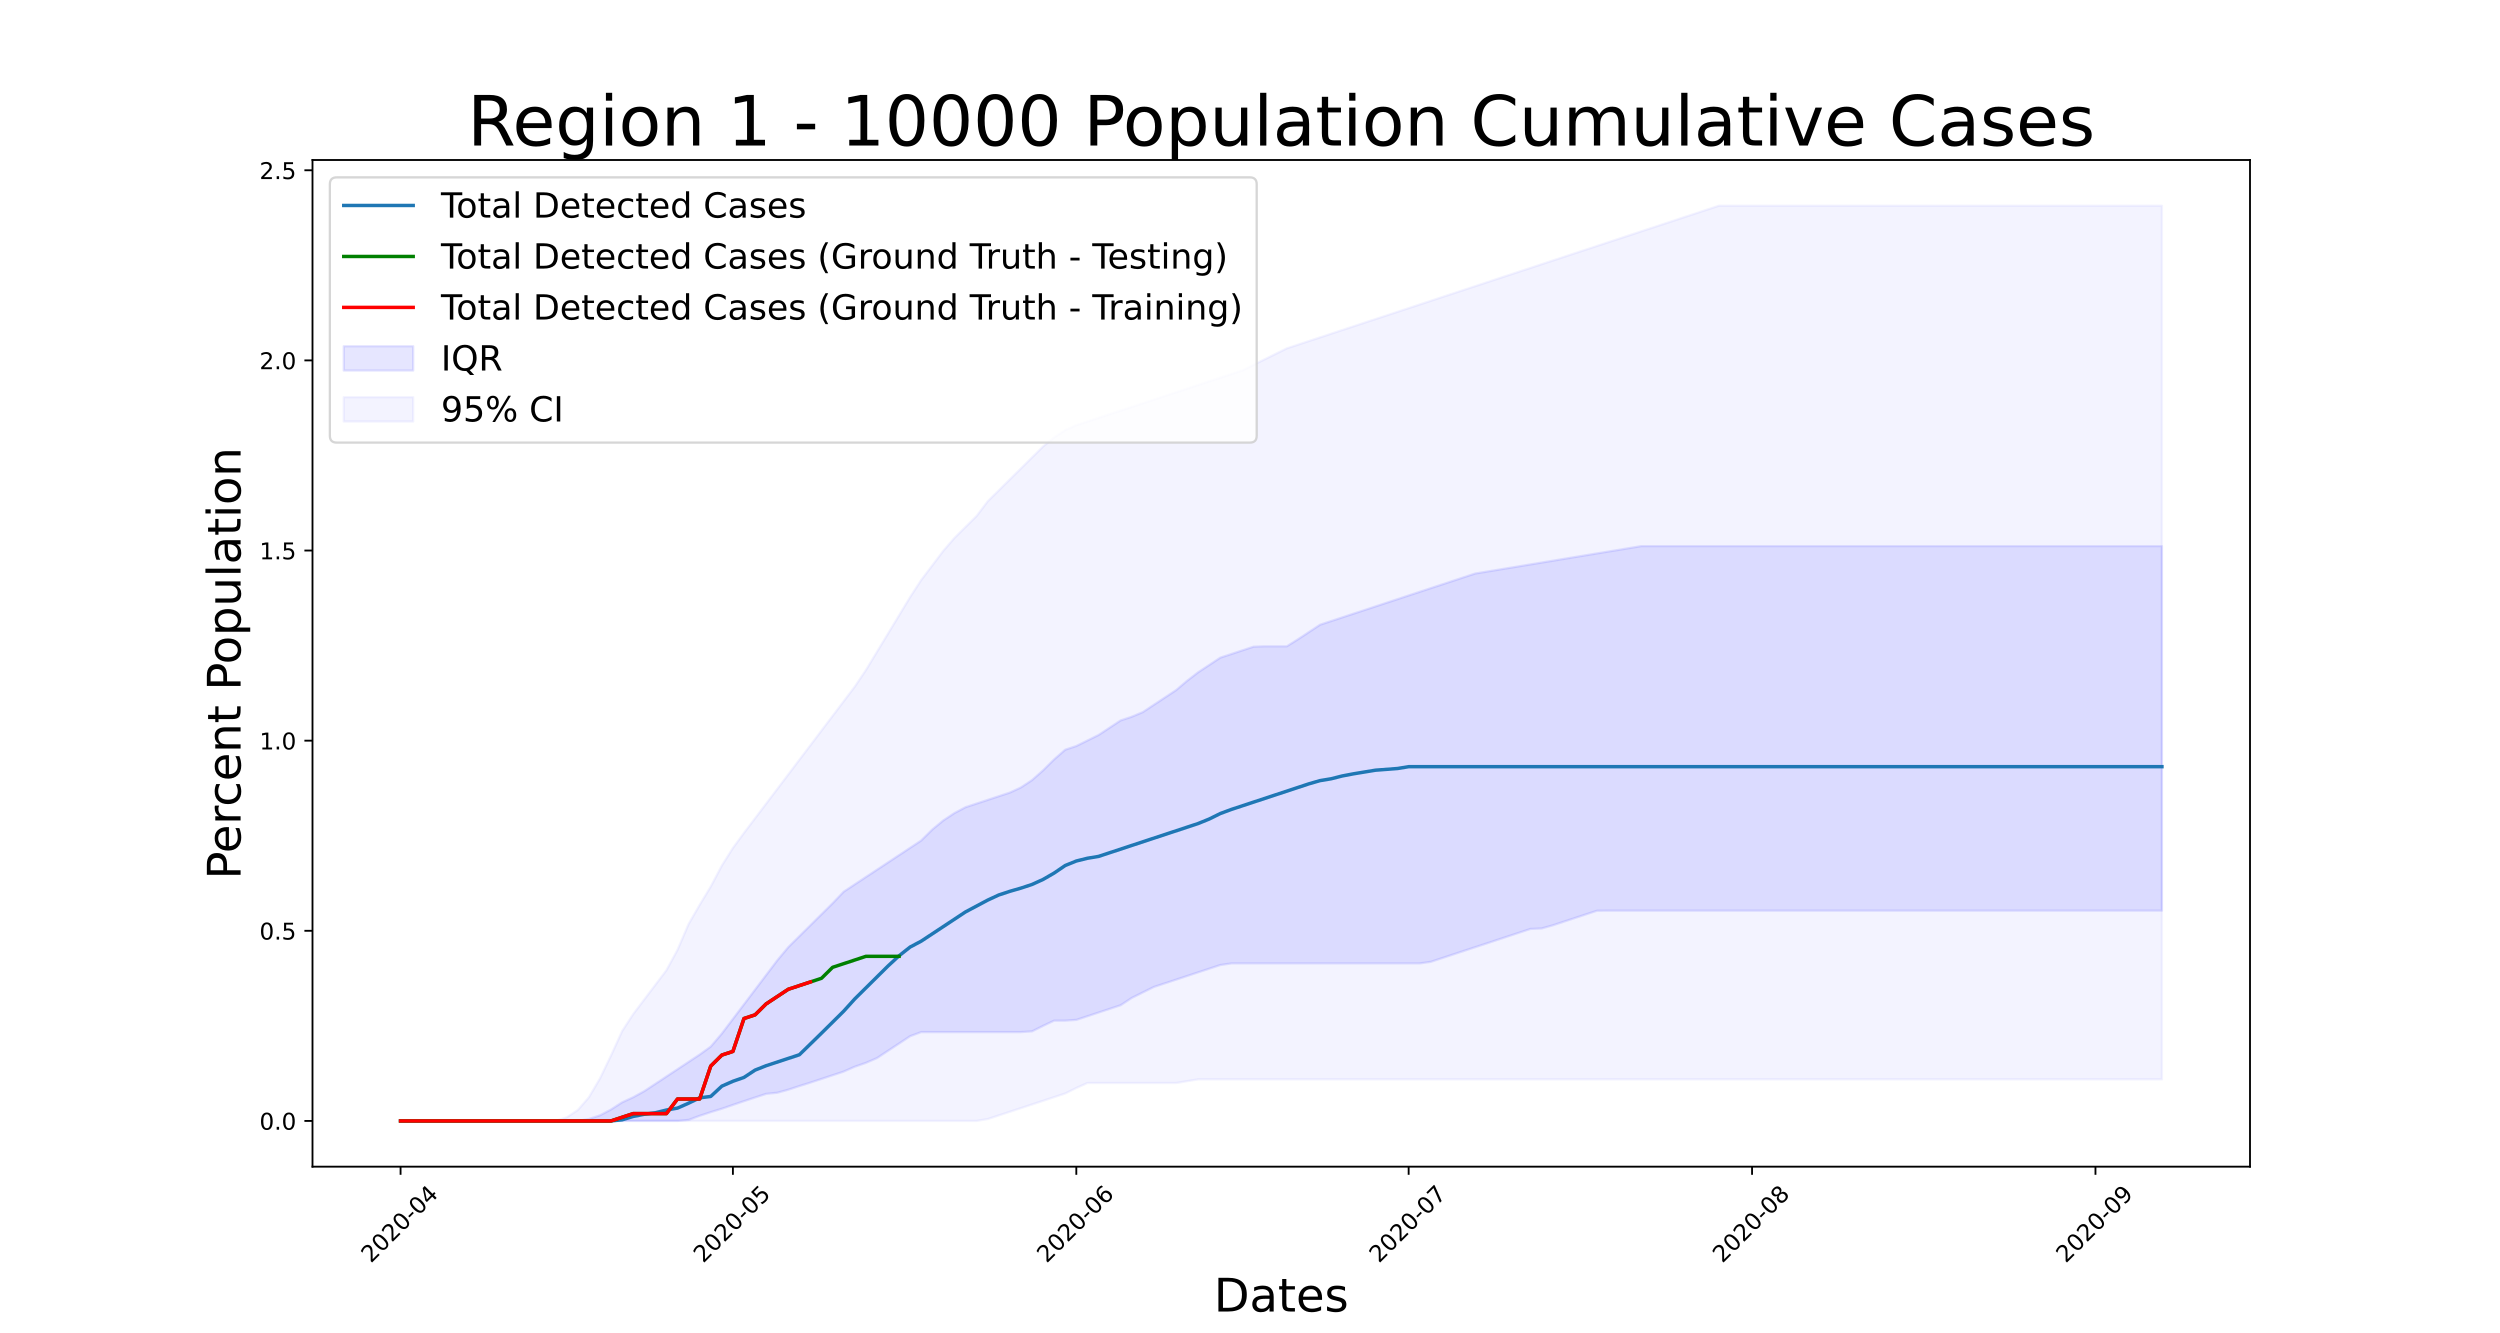 <?xml version="1.0" encoding="utf-8" standalone="no"?>
<!DOCTYPE svg PUBLIC "-//W3C//DTD SVG 1.1//EN"
  "http://www.w3.org/Graphics/SVG/1.1/DTD/svg11.dtd">
<!-- Created with matplotlib (https://matplotlib.org/) -->
<svg height="576pt" version="1.1" viewBox="0 0 1080 576" width="1080pt" xmlns="http://www.w3.org/2000/svg" xmlns:xlink="http://www.w3.org/1999/xlink">
 <defs>
  <style type="text/css">
*{stroke-linecap:butt;stroke-linejoin:round;}
  </style>
 </defs>
 <g id="figure_1">
  <g id="patch_1">
   <path d="M 0 576 
L 1080 576 
L 1080 0 
L 0 0 
z
" style="fill:#ffffff;"/>
  </g>
  <g id="axes_1">
   <g id="patch_2">
    <path d="M 135 504 
L 972 504 
L 972 69.12 
L 135 69.12 
z
" style="fill:#ffffff;"/>
   </g>
   <g id="PolyCollection_1">
    <defs>
     <path d="M 173.045 -91.767 
L 173.045 -91.767 
L 177.831 -91.767 
L 182.617 -91.767 
L 187.402 -91.767 
L 192.188 -91.767 
L 196.973 -91.767 
L 201.759 -91.767 
L 206.545 -91.767 
L 211.33 -91.767 
L 216.116 -91.767 
L 220.901 -91.767 
L 225.687 -91.767 
L 230.473 -91.767 
L 235.258 -91.767 
L 240.044 -91.767 
L 244.829 -91.767 
L 249.615 -91.767 
L 254.401 -91.767 
L 259.186 -91.767 
L 263.972 -91.767 
L 268.757 -91.767 
L 273.543 -91.767 
L 278.328 -91.767 
L 283.114 -91.767 
L 287.9 -91.767 
L 292.685 -91.767 
L 297.471 -92.198 
L 302.256 -93.979 
L 307.042 -95.559 
L 311.828 -97.029 
L 316.613 -98.675 
L 321.399 -100.298 
L 326.184 -101.878 
L 330.97 -103.458 
L 335.756 -103.932 
L 340.541 -105.244 
L 345.327 -106.824 
L 350.112 -108.332 
L 354.898 -109.911 
L 359.684 -111.491 
L 364.469 -113.071 
L 369.255 -115.177 
L 374.04 -116.834 
L 378.826 -118.887 
L 383.611 -122.047 
L 388.397 -125.207 
L 393.183 -128.366 
L 397.968 -130.14 
L 402.754 -130.14 
L 407.539 -130.14 
L 412.325 -130.14 
L 417.111 -130.14 
L 421.896 -130.14 
L 426.682 -130.14 
L 431.467 -130.14 
L 436.253 -130.14 
L 441.039 -130.14 
L 445.824 -130.455 
L 450.61 -132.825 
L 455.395 -135.095 
L 460.181 -135.095 
L 464.967 -135.414 
L 469.752 -136.994 
L 474.538 -138.574 
L 479.323 -140.153 
L 484.109 -141.733 
L 488.895 -144.893 
L 493.68 -147.263 
L 498.466 -149.632 
L 503.251 -151.212 
L 508.037 -152.792 
L 512.822 -154.372 
L 517.608 -155.952 
L 522.394 -157.531 
L 527.179 -159.111 
L 531.965 -159.807 
L 536.75 -159.807 
L 541.536 -159.807 
L 546.322 -159.807 
L 551.107 -159.807 
L 555.893 -159.807 
L 560.678 -159.807 
L 565.464 -159.807 
L 570.25 -159.807 
L 575.035 -159.807 
L 579.821 -159.807 
L 584.606 -159.807 
L 589.392 -159.807 
L 594.178 -159.807 
L 598.963 -159.807 
L 603.749 -159.807 
L 608.534 -159.807 
L 613.32 -159.807 
L 618.105 -160.489 
L 622.891 -162.069 
L 627.677 -163.648 
L 632.462 -165.228 
L 637.248 -166.808 
L 642.033 -168.388 
L 646.819 -169.968 
L 651.605 -171.548 
L 656.39 -173.127 
L 661.176 -174.707 
L 665.961 -174.909 
L 670.747 -176.25 
L 675.533 -177.83 
L 680.318 -179.409 
L 685.104 -180.989 
L 689.889 -182.569 
L 694.675 -182.606 
L 699.461 -182.606 
L 704.246 -182.606 
L 709.032 -182.606 
L 713.817 -182.606 
L 718.603 -182.606 
L 723.389 -182.606 
L 728.174 -182.606 
L 732.96 -182.606 
L 737.745 -182.606 
L 742.531 -182.606 
L 747.316 -182.606 
L 752.102 -182.606 
L 756.888 -182.606 
L 761.673 -182.606 
L 771.244 -182.606 
L 780.816 -182.606 
L 790.387 -182.606 
L 795.172 -182.606 
L 804.744 -182.606 
L 819.1 -182.606 
L 823.886 -182.606 
L 852.599 -182.606 
L 881.313 -182.606 
L 900.455 -182.606 
L 933.955 -182.606 
L 933.955 -340.07 
L 933.955 -340.07 
L 900.455 -340.07 
L 881.313 -340.07 
L 852.599 -340.07 
L 823.886 -340.07 
L 819.1 -340.07 
L 804.744 -340.07 
L 795.172 -340.07 
L 790.387 -340.07 
L 780.816 -340.07 
L 771.244 -340.07 
L 761.673 -340.07 
L 756.888 -340.07 
L 752.102 -340.07 
L 747.316 -340.07 
L 742.531 -340.07 
L 737.745 -340.07 
L 732.96 -340.07 
L 728.174 -340.07 
L 723.389 -340.07 
L 718.603 -340.07 
L 713.817 -340.07 
L 709.032 -340.07 
L 704.246 -339.281 
L 699.461 -338.491 
L 694.675 -337.701 
L 689.889 -336.911 
L 685.104 -336.121 
L 680.318 -335.331 
L 675.533 -334.541 
L 670.747 -333.751 
L 665.961 -332.961 
L 661.176 -332.171 
L 656.39 -331.382 
L 651.605 -330.592 
L 646.819 -329.802 
L 642.033 -329.012 
L 637.248 -328.222 
L 632.462 -326.642 
L 627.677 -325.062 
L 622.891 -323.482 
L 618.105 -321.903 
L 613.32 -320.323 
L 608.534 -318.743 
L 603.749 -317.163 
L 598.963 -315.583 
L 594.178 -314.004 
L 589.392 -312.424 
L 584.606 -310.844 
L 579.821 -309.264 
L 575.035 -307.684 
L 570.25 -306.102 
L 565.464 -302.942 
L 560.678 -299.782 
L 555.893 -296.787 
L 551.107 -296.787 
L 546.322 -296.787 
L 541.536 -296.626 
L 536.75 -295.046 
L 531.965 -293.466 
L 527.179 -291.886 
L 522.394 -288.727 
L 517.608 -285.567 
L 512.822 -281.881 
L 508.037 -277.829 
L 503.251 -274.67 
L 498.466 -271.51 
L 493.68 -268.35 
L 488.895 -266.345 
L 484.109 -264.765 
L 479.323 -261.605 
L 474.538 -258.446 
L 469.752 -256.076 
L 464.967 -253.706 
L 460.181 -252.127 
L 455.395 -247.939 
L 450.61 -243.199 
L 445.824 -238.971 
L 441.039 -235.811 
L 436.253 -233.595 
L 431.467 -232.015 
L 426.682 -230.435 
L 421.896 -228.855 
L 417.111 -227.275 
L 412.325 -224.743 
L 407.539 -221.584 
L 402.754 -217.634 
L 397.968 -212.895 
L 393.183 -209.735 
L 388.397 -206.576 
L 383.611 -203.416 
L 378.826 -200.256 
L 374.04 -197.097 
L 369.255 -193.937 
L 364.469 -190.777 
L 359.684 -185.772 
L 354.898 -181.033 
L 350.112 -176.293 
L 345.327 -171.554 
L 340.541 -166.815 
L 335.756 -161.077 
L 330.97 -154.758 
L 326.184 -148.439 
L 321.399 -142.119 
L 316.613 -135.8 
L 311.828 -129.481 
L 307.042 -123.864 
L 302.256 -120.408 
L 297.471 -117.248 
L 292.685 -114.089 
L 287.9 -110.929 
L 283.114 -107.77 
L 278.328 -104.61 
L 273.543 -101.973 
L 268.757 -99.78 
L 263.972 -96.69 
L 259.186 -94.161 
L 254.401 -92.581 
L 249.615 -91.767 
L 244.829 -91.767 
L 240.044 -91.767 
L 235.258 -91.767 
L 230.473 -91.767 
L 225.687 -91.767 
L 220.901 -91.767 
L 216.116 -91.767 
L 211.33 -91.767 
L 206.545 -91.767 
L 201.759 -91.767 
L 196.973 -91.767 
L 192.188 -91.767 
L 187.402 -91.767 
L 182.617 -91.767 
L 177.831 -91.767 
L 173.045 -91.767 
z
" id="me87e592a5c" style="stroke:#0000ff;stroke-opacity:0.1;"/>
    </defs>
    <g clip-path="url(#pf547be3f3d)">
     <use style="fill:#0000ff;fill-opacity:0.1;stroke:#0000ff;stroke-opacity:0.1;" x="0" xlink:href="#me87e592a5c" y="576"/>
    </g>
   </g>
   <g id="PolyCollection_2">
    <defs>
     <path d="M 173.045 -91.767 
L 173.045 -91.767 
L 177.831 -91.767 
L 182.617 -91.767 
L 187.402 -91.767 
L 192.188 -91.767 
L 196.973 -91.767 
L 201.759 -91.767 
L 206.545 -91.767 
L 211.33 -91.767 
L 216.116 -91.767 
L 220.901 -91.767 
L 225.687 -91.767 
L 230.473 -91.767 
L 235.258 -91.767 
L 240.044 -91.767 
L 244.829 -91.767 
L 249.615 -91.767 
L 254.401 -91.767 
L 259.186 -91.767 
L 263.972 -91.767 
L 268.757 -91.767 
L 273.543 -91.767 
L 278.328 -91.767 
L 283.114 -91.767 
L 287.9 -91.767 
L 292.685 -91.767 
L 297.471 -91.767 
L 302.256 -91.767 
L 307.042 -91.767 
L 311.828 -91.767 
L 316.613 -91.767 
L 321.399 -91.767 
L 326.184 -91.767 
L 330.97 -91.767 
L 335.756 -91.767 
L 340.541 -91.767 
L 345.327 -91.767 
L 350.112 -91.767 
L 354.898 -91.767 
L 359.684 -91.767 
L 364.469 -91.767 
L 369.255 -91.767 
L 374.04 -91.767 
L 378.826 -91.767 
L 383.611 -91.767 
L 388.397 -91.767 
L 393.183 -91.767 
L 397.968 -91.767 
L 402.754 -91.767 
L 407.539 -91.767 
L 412.325 -91.767 
L 417.111 -91.767 
L 421.896 -91.767 
L 426.682 -92.557 
L 431.467 -94.137 
L 436.253 -95.717 
L 441.039 -97.297 
L 445.824 -98.876 
L 450.61 -100.456 
L 455.395 -102.036 
L 460.181 -103.616 
L 464.967 -105.986 
L 469.752 -108.14 
L 474.538 -108.14 
L 479.323 -108.14 
L 484.109 -108.14 
L 488.895 -108.14 
L 493.68 -108.14 
L 498.466 -108.14 
L 503.251 -108.14 
L 508.037 -108.14 
L 512.822 -108.93 
L 517.608 -109.72 
L 522.394 -109.72 
L 527.179 -109.72 
L 531.965 -109.72 
L 536.75 -109.72 
L 541.536 -109.72 
L 546.322 -109.72 
L 551.107 -109.72 
L 555.893 -109.72 
L 560.678 -109.72 
L 565.464 -109.72 
L 570.25 -109.72 
L 575.035 -109.72 
L 579.821 -109.72 
L 584.606 -109.72 
L 589.392 -109.72 
L 594.178 -109.72 
L 598.963 -109.72 
L 603.749 -109.72 
L 608.534 -109.72 
L 613.32 -109.72 
L 618.105 -109.72 
L 622.891 -109.72 
L 627.677 -109.72 
L 632.462 -109.72 
L 637.248 -109.72 
L 642.033 -109.72 
L 646.819 -109.72 
L 651.605 -109.72 
L 656.39 -109.72 
L 661.176 -109.72 
L 665.961 -109.72 
L 670.747 -109.72 
L 675.533 -109.72 
L 680.318 -109.72 
L 685.104 -109.72 
L 689.889 -109.72 
L 694.675 -109.72 
L 699.461 -109.72 
L 704.246 -109.72 
L 709.032 -109.72 
L 713.817 -109.72 
L 718.603 -109.72 
L 723.389 -109.72 
L 728.174 -109.72 
L 732.96 -109.72 
L 737.745 -109.72 
L 742.531 -109.72 
L 747.316 -109.72 
L 752.102 -109.72 
L 756.888 -109.72 
L 761.673 -109.72 
L 771.244 -109.72 
L 780.816 -109.72 
L 790.387 -109.72 
L 795.172 -109.72 
L 804.744 -109.72 
L 819.1 -109.72 
L 823.886 -109.72 
L 852.599 -109.72 
L 881.313 -109.72 
L 900.455 -109.72 
L 933.955 -109.72 
L 933.955 -487.113 
L 933.955 -487.113 
L 900.455 -487.113 
L 881.313 -487.113 
L 852.599 -487.113 
L 823.886 -487.113 
L 819.1 -487.113 
L 804.744 -487.113 
L 795.172 -487.113 
L 790.387 -487.113 
L 780.816 -487.113 
L 771.244 -487.113 
L 761.673 -487.113 
L 756.888 -487.113 
L 752.102 -487.113 
L 747.316 -487.113 
L 742.531 -487.113 
L 737.745 -485.533 
L 732.96 -483.953 
L 728.174 -482.373 
L 723.389 -480.793 
L 718.603 -479.214 
L 713.817 -477.634 
L 709.032 -476.054 
L 704.246 -474.474 
L 699.461 -472.894 
L 694.675 -471.315 
L 689.889 -469.735 
L 685.104 -468.155 
L 680.318 -466.575 
L 675.533 -464.995 
L 670.747 -463.416 
L 665.961 -461.836 
L 661.176 -460.256 
L 656.39 -458.676 
L 651.605 -457.096 
L 646.819 -455.517 
L 642.033 -453.937 
L 637.248 -452.357 
L 632.462 -450.777 
L 627.677 -449.197 
L 622.891 -447.618 
L 618.105 -446.038 
L 613.32 -444.458 
L 608.534 -442.878 
L 603.749 -441.298 
L 598.963 -439.719 
L 594.178 -438.139 
L 589.392 -436.559 
L 584.606 -434.979 
L 579.821 -433.399 
L 575.035 -431.819 
L 570.25 -430.24 
L 565.464 -428.66 
L 560.678 -427.08 
L 555.893 -425.5 
L 551.107 -423.131 
L 546.322 -420.761 
L 541.536 -418.391 
L 536.75 -416.021 
L 531.965 -414.442 
L 527.179 -412.862 
L 522.394 -411.282 
L 517.608 -409.702 
L 512.822 -408.122 
L 508.037 -406.543 
L 503.251 -404.963 
L 498.466 -403.383 
L 493.68 -401.803 
L 488.895 -400.223 
L 484.109 -398.644 
L 479.323 -397.064 
L 474.538 -395.484 
L 469.752 -393.904 
L 464.967 -392.324 
L 460.181 -390.218 
L 455.395 -387.058 
L 450.61 -383.109 
L 445.824 -378.369 
L 441.039 -373.63 
L 436.253 -368.891 
L 431.467 -364.151 
L 426.682 -359.412 
L 421.896 -353.092 
L 417.111 -348.353 
L 412.325 -343.614 
L 407.539 -338.084 
L 402.754 -331.765 
L 397.968 -325.446 
L 393.183 -318.073 
L 388.397 -310.174 
L 383.611 -302.275 
L 378.826 -294.376 
L 374.04 -286.477 
L 369.255 -279.368 
L 364.469 -273.049 
L 359.684 -266.73 
L 354.898 -260.41 
L 350.112 -254.091 
L 345.327 -247.772 
L 340.541 -241.453 
L 335.756 -235.134 
L 330.97 -228.814 
L 326.184 -222.495 
L 321.399 -216.176 
L 316.613 -209.673 
L 311.828 -202.053 
L 307.042 -193.005 
L 302.256 -185.106 
L 297.471 -176.812 
L 292.685 -165.671 
L 287.9 -156.871 
L 283.114 -150.551 
L 278.328 -144.232 
L 273.543 -137.913 
L 268.757 -130.554 
L 263.972 -120.056 
L 259.186 -110.111 
L 254.401 -101.975 
L 249.615 -96.463 
L 244.829 -93.303 
L 240.044 -91.767 
L 235.258 -91.767 
L 230.473 -91.767 
L 225.687 -91.767 
L 220.901 -91.767 
L 216.116 -91.767 
L 211.33 -91.767 
L 206.545 -91.767 
L 201.759 -91.767 
L 196.973 -91.767 
L 192.188 -91.767 
L 187.402 -91.767 
L 182.617 -91.767 
L 177.831 -91.767 
L 173.045 -91.767 
z
" id="m53b4e8d4e0" style="stroke:#0000ff;stroke-opacity:0.05;"/>
    </defs>
    <g clip-path="url(#pf547be3f3d)">
     <use style="fill:#0000ff;fill-opacity:0.05;stroke:#0000ff;stroke-opacity:0.05;" x="0" xlink:href="#m53b4e8d4e0" y="576"/>
    </g>
   </g>
   <g id="matplotlib.axis_1">
    <g id="xtick_1">
     <g id="line2d_1">
      <defs>
       <path d="M 0 0 
L 0 3.5 
" id="m3f973af757" style="stroke:#000000;stroke-width:0.8;"/>
      </defs>
      <g>
       <use style="stroke:#000000;stroke-width:0.8;" x="173.045" xlink:href="#m3f973af757" y="504"/>
      </g>
     </g>
     <g id="text_1">
      <!-- 2020-04 -->
      <defs>
       <path d="M 19.188 8.297 
L 53.609 8.297 
L 53.609 0 
L 7.328 0 
L 7.328 8.297 
Q 12.938 14.109 22.625 23.891 
Q 32.328 33.688 34.812 36.531 
Q 39.547 41.844 41.422 45.531 
Q 43.312 49.219 43.312 52.781 
Q 43.312 58.594 39.234 62.25 
Q 35.156 65.922 28.609 65.922 
Q 23.969 65.922 18.812 64.312 
Q 13.672 62.703 7.812 59.422 
L 7.812 69.391 
Q 13.766 71.781 18.938 73 
Q 24.125 74.219 28.422 74.219 
Q 39.75 74.219 46.484 68.547 
Q 53.219 62.891 53.219 53.422 
Q 53.219 48.922 51.531 44.891 
Q 49.859 40.875 45.406 35.406 
Q 44.188 33.984 37.641 27.219 
Q 31.109 20.453 19.188 8.297 
z
" id="DejaVuSans-50"/>
       <path d="M 31.781 66.406 
Q 24.172 66.406 20.328 58.906 
Q 16.5 51.422 16.5 36.375 
Q 16.5 21.391 20.328 13.891 
Q 24.172 6.391 31.781 6.391 
Q 39.453 6.391 43.281 13.891 
Q 47.125 21.391 47.125 36.375 
Q 47.125 51.422 43.281 58.906 
Q 39.453 66.406 31.781 66.406 
z
M 31.781 74.219 
Q 44.047 74.219 50.516 64.516 
Q 56.984 54.828 56.984 36.375 
Q 56.984 17.969 50.516 8.266 
Q 44.047 -1.422 31.781 -1.422 
Q 19.531 -1.422 13.062 8.266 
Q 6.594 17.969 6.594 36.375 
Q 6.594 54.828 13.062 64.516 
Q 19.531 74.219 31.781 74.219 
z
" id="DejaVuSans-48"/>
       <path d="M 4.891 31.391 
L 31.203 31.391 
L 31.203 23.391 
L 4.891 23.391 
z
" id="DejaVuSans-45"/>
       <path d="M 37.797 64.312 
L 12.891 25.391 
L 37.797 25.391 
z
M 35.203 72.906 
L 47.609 72.906 
L 47.609 25.391 
L 58.016 25.391 
L 58.016 17.188 
L 47.609 17.188 
L 47.609 0 
L 37.797 0 
L 37.797 17.188 
L 4.891 17.188 
L 4.891 26.703 
z
" id="DejaVuSans-52"/>
      </defs>
      <g transform="translate(160.224 545.918)rotate(-45)scale(0.1 -0.1)">
       <use xlink:href="#DejaVuSans-50"/>
       <use x="63.623" xlink:href="#DejaVuSans-48"/>
       <use x="127.246" xlink:href="#DejaVuSans-50"/>
       <use x="190.869" xlink:href="#DejaVuSans-48"/>
       <use x="254.492" xlink:href="#DejaVuSans-45"/>
       <use x="290.576" xlink:href="#DejaVuSans-48"/>
       <use x="354.199" xlink:href="#DejaVuSans-52"/>
      </g>
     </g>
    </g>
    <g id="xtick_2">
     <g id="line2d_2">
      <g>
       <use style="stroke:#000000;stroke-width:0.8;" x="316.613" xlink:href="#m3f973af757" y="504"/>
      </g>
     </g>
     <g id="text_2">
      <!-- 2020-05 -->
      <defs>
       <path d="M 10.797 72.906 
L 49.516 72.906 
L 49.516 64.594 
L 19.828 64.594 
L 19.828 46.734 
Q 21.969 47.469 24.109 47.828 
Q 26.266 48.188 28.422 48.188 
Q 40.625 48.188 47.75 41.5 
Q 54.891 34.812 54.891 23.391 
Q 54.891 11.625 47.562 5.094 
Q 40.234 -1.422 26.906 -1.422 
Q 22.312 -1.422 17.547 -0.641 
Q 12.797 0.141 7.719 1.703 
L 7.719 11.625 
Q 12.109 9.234 16.797 8.062 
Q 21.484 6.891 26.703 6.891 
Q 35.156 6.891 40.078 11.328 
Q 45.016 15.766 45.016 23.391 
Q 45.016 31 40.078 35.438 
Q 35.156 39.891 26.703 39.891 
Q 22.75 39.891 18.812 39.016 
Q 14.891 38.141 10.797 36.281 
z
" id="DejaVuSans-53"/>
      </defs>
      <g transform="translate(303.792 545.918)rotate(-45)scale(0.1 -0.1)">
       <use xlink:href="#DejaVuSans-50"/>
       <use x="63.623" xlink:href="#DejaVuSans-48"/>
       <use x="127.246" xlink:href="#DejaVuSans-50"/>
       <use x="190.869" xlink:href="#DejaVuSans-48"/>
       <use x="254.492" xlink:href="#DejaVuSans-45"/>
       <use x="290.576" xlink:href="#DejaVuSans-48"/>
       <use x="354.199" xlink:href="#DejaVuSans-53"/>
      </g>
     </g>
    </g>
    <g id="xtick_3">
     <g id="line2d_3">
      <g>
       <use style="stroke:#000000;stroke-width:0.8;" x="464.967" xlink:href="#m3f973af757" y="504"/>
      </g>
     </g>
     <g id="text_3">
      <!-- 2020-06 -->
      <defs>
       <path d="M 33.016 40.375 
Q 26.375 40.375 22.484 35.828 
Q 18.609 31.297 18.609 23.391 
Q 18.609 15.531 22.484 10.953 
Q 26.375 6.391 33.016 6.391 
Q 39.656 6.391 43.531 10.953 
Q 47.406 15.531 47.406 23.391 
Q 47.406 31.297 43.531 35.828 
Q 39.656 40.375 33.016 40.375 
z
M 52.594 71.297 
L 52.594 62.312 
Q 48.875 64.062 45.094 64.984 
Q 41.312 65.922 37.594 65.922 
Q 27.828 65.922 22.672 59.328 
Q 17.531 52.734 16.797 39.406 
Q 19.672 43.656 24.016 45.922 
Q 28.375 48.188 33.594 48.188 
Q 44.578 48.188 50.953 41.516 
Q 57.328 34.859 57.328 23.391 
Q 57.328 12.156 50.688 5.359 
Q 44.047 -1.422 33.016 -1.422 
Q 20.359 -1.422 13.672 8.266 
Q 6.984 17.969 6.984 36.375 
Q 6.984 53.656 15.188 63.938 
Q 23.391 74.219 37.203 74.219 
Q 40.922 74.219 44.703 73.484 
Q 48.484 72.75 52.594 71.297 
z
" id="DejaVuSans-54"/>
      </defs>
      <g transform="translate(452.145 545.918)rotate(-45)scale(0.1 -0.1)">
       <use xlink:href="#DejaVuSans-50"/>
       <use x="63.623" xlink:href="#DejaVuSans-48"/>
       <use x="127.246" xlink:href="#DejaVuSans-50"/>
       <use x="190.869" xlink:href="#DejaVuSans-48"/>
       <use x="254.492" xlink:href="#DejaVuSans-45"/>
       <use x="290.576" xlink:href="#DejaVuSans-48"/>
       <use x="354.199" xlink:href="#DejaVuSans-54"/>
      </g>
     </g>
    </g>
    <g id="xtick_4">
     <g id="line2d_4">
      <g>
       <use style="stroke:#000000;stroke-width:0.8;" x="608.534" xlink:href="#m3f973af757" y="504"/>
      </g>
     </g>
     <g id="text_4">
      <!-- 2020-07 -->
      <defs>
       <path d="M 8.203 72.906 
L 55.078 72.906 
L 55.078 68.703 
L 28.609 0 
L 18.312 0 
L 43.219 64.594 
L 8.203 64.594 
z
" id="DejaVuSans-55"/>
      </defs>
      <g transform="translate(595.713 545.918)rotate(-45)scale(0.1 -0.1)">
       <use xlink:href="#DejaVuSans-50"/>
       <use x="63.623" xlink:href="#DejaVuSans-48"/>
       <use x="127.246" xlink:href="#DejaVuSans-50"/>
       <use x="190.869" xlink:href="#DejaVuSans-48"/>
       <use x="254.492" xlink:href="#DejaVuSans-45"/>
       <use x="290.576" xlink:href="#DejaVuSans-48"/>
       <use x="354.199" xlink:href="#DejaVuSans-55"/>
      </g>
     </g>
    </g>
    <g id="xtick_5">
     <g id="line2d_5">
      <g>
       <use style="stroke:#000000;stroke-width:0.8;" x="756.888" xlink:href="#m3f973af757" y="504"/>
      </g>
     </g>
     <g id="text_5">
      <!-- 2020-08 -->
      <defs>
       <path d="M 31.781 34.625 
Q 24.75 34.625 20.719 30.859 
Q 16.703 27.094 16.703 20.516 
Q 16.703 13.922 20.719 10.156 
Q 24.75 6.391 31.781 6.391 
Q 38.812 6.391 42.859 10.172 
Q 46.922 13.969 46.922 20.516 
Q 46.922 27.094 42.891 30.859 
Q 38.875 34.625 31.781 34.625 
z
M 21.922 38.812 
Q 15.578 40.375 12.031 44.719 
Q 8.5 49.078 8.5 55.328 
Q 8.5 64.062 14.719 69.141 
Q 20.953 74.219 31.781 74.219 
Q 42.672 74.219 48.875 69.141 
Q 55.078 64.062 55.078 55.328 
Q 55.078 49.078 51.531 44.719 
Q 48 40.375 41.703 38.812 
Q 48.828 37.156 52.797 32.312 
Q 56.781 27.484 56.781 20.516 
Q 56.781 9.906 50.312 4.234 
Q 43.844 -1.422 31.781 -1.422 
Q 19.734 -1.422 13.25 4.234 
Q 6.781 9.906 6.781 20.516 
Q 6.781 27.484 10.781 32.312 
Q 14.797 37.156 21.922 38.812 
z
M 18.312 54.391 
Q 18.312 48.734 21.844 45.562 
Q 25.391 42.391 31.781 42.391 
Q 38.141 42.391 41.719 45.562 
Q 45.312 48.734 45.312 54.391 
Q 45.312 60.062 41.719 63.234 
Q 38.141 66.406 31.781 66.406 
Q 25.391 66.406 21.844 63.234 
Q 18.312 60.062 18.312 54.391 
z
" id="DejaVuSans-56"/>
      </defs>
      <g transform="translate(744.066 545.918)rotate(-45)scale(0.1 -0.1)">
       <use xlink:href="#DejaVuSans-50"/>
       <use x="63.623" xlink:href="#DejaVuSans-48"/>
       <use x="127.246" xlink:href="#DejaVuSans-50"/>
       <use x="190.869" xlink:href="#DejaVuSans-48"/>
       <use x="254.492" xlink:href="#DejaVuSans-45"/>
       <use x="290.576" xlink:href="#DejaVuSans-48"/>
       <use x="354.199" xlink:href="#DejaVuSans-56"/>
      </g>
     </g>
    </g>
    <g id="xtick_6">
     <g id="line2d_6">
      <g>
       <use style="stroke:#000000;stroke-width:0.8;" x="905.241" xlink:href="#m3f973af757" y="504"/>
      </g>
     </g>
     <g id="text_6">
      <!-- 2020-09 -->
      <defs>
       <path d="M 10.984 1.516 
L 10.984 10.5 
Q 14.703 8.734 18.5 7.812 
Q 22.312 6.891 25.984 6.891 
Q 35.75 6.891 40.891 13.453 
Q 46.047 20.016 46.781 33.406 
Q 43.953 29.203 39.594 26.953 
Q 35.25 24.703 29.984 24.703 
Q 19.047 24.703 12.672 31.312 
Q 6.297 37.938 6.297 49.422 
Q 6.297 60.641 12.938 67.422 
Q 19.578 74.219 30.609 74.219 
Q 43.266 74.219 49.922 64.516 
Q 56.594 54.828 56.594 36.375 
Q 56.594 19.141 48.406 8.859 
Q 40.234 -1.422 26.422 -1.422 
Q 22.703 -1.422 18.891 -0.688 
Q 15.094 0.047 10.984 1.516 
z
M 30.609 32.422 
Q 37.25 32.422 41.125 36.953 
Q 45.016 41.5 45.016 49.422 
Q 45.016 57.281 41.125 61.844 
Q 37.25 66.406 30.609 66.406 
Q 23.969 66.406 20.094 61.844 
Q 16.219 57.281 16.219 49.422 
Q 16.219 41.5 20.094 36.953 
Q 23.969 32.422 30.609 32.422 
z
" id="DejaVuSans-57"/>
      </defs>
      <g transform="translate(892.42 545.918)rotate(-45)scale(0.1 -0.1)">
       <use xlink:href="#DejaVuSans-50"/>
       <use x="63.623" xlink:href="#DejaVuSans-48"/>
       <use x="127.246" xlink:href="#DejaVuSans-50"/>
       <use x="190.869" xlink:href="#DejaVuSans-48"/>
       <use x="254.492" xlink:href="#DejaVuSans-45"/>
       <use x="290.576" xlink:href="#DejaVuSans-48"/>
       <use x="354.199" xlink:href="#DejaVuSans-57"/>
      </g>
     </g>
    </g>
    <g id="text_7">
     <!-- Dates -->
     <defs>
      <path d="M 19.672 64.797 
L 19.672 8.109 
L 31.594 8.109 
Q 46.688 8.109 53.688 14.938 
Q 60.688 21.781 60.688 36.531 
Q 60.688 51.172 53.688 57.984 
Q 46.688 64.797 31.594 64.797 
z
M 9.812 72.906 
L 30.078 72.906 
Q 51.266 72.906 61.172 64.094 
Q 71.094 55.281 71.094 36.531 
Q 71.094 17.672 61.125 8.828 
Q 51.172 0 30.078 0 
L 9.812 0 
z
" id="DejaVuSans-68"/>
      <path d="M 34.281 27.484 
Q 23.391 27.484 19.188 25 
Q 14.984 22.516 14.984 16.5 
Q 14.984 11.719 18.141 8.906 
Q 21.297 6.109 26.703 6.109 
Q 34.188 6.109 38.703 11.406 
Q 43.219 16.703 43.219 25.484 
L 43.219 27.484 
z
M 52.203 31.203 
L 52.203 0 
L 43.219 0 
L 43.219 8.297 
Q 40.141 3.328 35.547 0.953 
Q 30.953 -1.422 24.312 -1.422 
Q 15.922 -1.422 10.953 3.297 
Q 6 8.016 6 15.922 
Q 6 25.141 12.172 29.828 
Q 18.359 34.516 30.609 34.516 
L 43.219 34.516 
L 43.219 35.406 
Q 43.219 41.609 39.141 45 
Q 35.062 48.391 27.688 48.391 
Q 23 48.391 18.547 47.266 
Q 14.109 46.141 10.016 43.891 
L 10.016 52.203 
Q 14.938 54.109 19.578 55.047 
Q 24.219 56 28.609 56 
Q 40.484 56 46.344 49.844 
Q 52.203 43.703 52.203 31.203 
z
" id="DejaVuSans-97"/>
      <path d="M 18.312 70.219 
L 18.312 54.688 
L 36.812 54.688 
L 36.812 47.703 
L 18.312 47.703 
L 18.312 18.016 
Q 18.312 11.328 20.141 9.422 
Q 21.969 7.516 27.594 7.516 
L 36.812 7.516 
L 36.812 0 
L 27.594 0 
Q 17.188 0 13.234 3.875 
Q 9.281 7.766 9.281 18.016 
L 9.281 47.703 
L 2.688 47.703 
L 2.688 54.688 
L 9.281 54.688 
L 9.281 70.219 
z
" id="DejaVuSans-116"/>
      <path d="M 56.203 29.594 
L 56.203 25.203 
L 14.891 25.203 
Q 15.484 15.922 20.484 11.062 
Q 25.484 6.203 34.422 6.203 
Q 39.594 6.203 44.453 7.469 
Q 49.312 8.734 54.109 11.281 
L 54.109 2.781 
Q 49.266 0.734 44.188 -0.344 
Q 39.109 -1.422 33.891 -1.422 
Q 20.797 -1.422 13.156 6.188 
Q 5.516 13.812 5.516 26.812 
Q 5.516 40.234 12.766 48.109 
Q 20.016 56 32.328 56 
Q 43.359 56 49.781 48.891 
Q 56.203 41.797 56.203 29.594 
z
M 47.219 32.234 
Q 47.125 39.594 43.094 43.984 
Q 39.062 48.391 32.422 48.391 
Q 24.906 48.391 20.391 44.141 
Q 15.875 39.891 15.188 32.172 
z
" id="DejaVuSans-101"/>
      <path d="M 44.281 53.078 
L 44.281 44.578 
Q 40.484 46.531 36.375 47.5 
Q 32.281 48.484 27.875 48.484 
Q 21.188 48.484 17.844 46.438 
Q 14.5 44.391 14.5 40.281 
Q 14.5 37.156 16.891 35.375 
Q 19.281 33.594 26.516 31.984 
L 29.594 31.297 
Q 39.156 29.25 43.188 25.516 
Q 47.219 21.781 47.219 15.094 
Q 47.219 7.469 41.188 3.016 
Q 35.156 -1.422 24.609 -1.422 
Q 20.219 -1.422 15.453 -0.562 
Q 10.688 0.297 5.422 2 
L 5.422 11.281 
Q 10.406 8.688 15.234 7.391 
Q 20.062 6.109 24.812 6.109 
Q 31.156 6.109 34.562 8.281 
Q 37.984 10.453 37.984 14.406 
Q 37.984 18.062 35.516 20.016 
Q 33.062 21.969 24.703 23.781 
L 21.578 24.516 
Q 13.234 26.266 9.516 29.906 
Q 5.812 33.547 5.812 39.891 
Q 5.812 47.609 11.281 51.797 
Q 16.75 56 26.812 56 
Q 31.781 56 36.172 55.266 
Q 40.578 54.547 44.281 53.078 
z
" id="DejaVuSans-115"/>
     </defs>
     <g transform="translate(524.389 566.585)scale(0.2 -0.2)">
      <use xlink:href="#DejaVuSans-68"/>
      <use x="77.002" xlink:href="#DejaVuSans-97"/>
      <use x="138.281" xlink:href="#DejaVuSans-116"/>
      <use x="177.49" xlink:href="#DejaVuSans-101"/>
      <use x="239.014" xlink:href="#DejaVuSans-115"/>
     </g>
    </g>
   </g>
   <g id="matplotlib.axis_2">
    <g id="ytick_1">
     <g id="line2d_7">
      <defs>
       <path d="M 0 0 
L -3.5 0 
" id="m52700f42d4" style="stroke:#000000;stroke-width:0.8;"/>
      </defs>
      <g>
       <use style="stroke:#000000;stroke-width:0.8;" x="135" xlink:href="#m52700f42d4" y="484.233"/>
      </g>
     </g>
     <g id="text_8">
      <!-- 0.0 -->
      <defs>
       <path d="M 10.688 12.406 
L 21 12.406 
L 21 0 
L 10.688 0 
z
" id="DejaVuSans-46"/>
      </defs>
      <g transform="translate(112.097 488.032)scale(0.1 -0.1)">
       <use xlink:href="#DejaVuSans-48"/>
       <use x="63.623" xlink:href="#DejaVuSans-46"/>
       <use x="95.41" xlink:href="#DejaVuSans-48"/>
      </g>
     </g>
    </g>
    <g id="ytick_2">
     <g id="line2d_8">
      <g>
       <use style="stroke:#000000;stroke-width:0.8;" x="135" xlink:href="#m52700f42d4" y="402.099"/>
      </g>
     </g>
     <g id="text_9">
      <!-- 0.5 -->
      <g transform="translate(112.097 405.898)scale(0.1 -0.1)">
       <use xlink:href="#DejaVuSans-48"/>
       <use x="63.623" xlink:href="#DejaVuSans-46"/>
       <use x="95.41" xlink:href="#DejaVuSans-53"/>
      </g>
     </g>
    </g>
    <g id="ytick_3">
     <g id="line2d_9">
      <g>
       <use style="stroke:#000000;stroke-width:0.8;" x="135" xlink:href="#m52700f42d4" y="319.964"/>
      </g>
     </g>
     <g id="text_10">
      <!-- 1.0 -->
      <defs>
       <path d="M 12.406 8.297 
L 28.516 8.297 
L 28.516 63.922 
L 10.984 60.406 
L 10.984 69.391 
L 28.422 72.906 
L 38.281 72.906 
L 38.281 8.297 
L 54.391 8.297 
L 54.391 0 
L 12.406 0 
z
" id="DejaVuSans-49"/>
      </defs>
      <g transform="translate(112.097 323.764)scale(0.1 -0.1)">
       <use xlink:href="#DejaVuSans-49"/>
       <use x="63.623" xlink:href="#DejaVuSans-46"/>
       <use x="95.41" xlink:href="#DejaVuSans-48"/>
      </g>
     </g>
    </g>
    <g id="ytick_4">
     <g id="line2d_10">
      <g>
       <use style="stroke:#000000;stroke-width:0.8;" x="135" xlink:href="#m52700f42d4" y="237.83"/>
      </g>
     </g>
     <g id="text_11">
      <!-- 1.5 -->
      <g transform="translate(112.097 241.629)scale(0.1 -0.1)">
       <use xlink:href="#DejaVuSans-49"/>
       <use x="63.623" xlink:href="#DejaVuSans-46"/>
       <use x="95.41" xlink:href="#DejaVuSans-53"/>
      </g>
     </g>
    </g>
    <g id="ytick_5">
     <g id="line2d_11">
      <g>
       <use style="stroke:#000000;stroke-width:0.8;" x="135" xlink:href="#m52700f42d4" y="155.696"/>
      </g>
     </g>
     <g id="text_12">
      <!-- 2.0 -->
      <g transform="translate(112.097 159.495)scale(0.1 -0.1)">
       <use xlink:href="#DejaVuSans-50"/>
       <use x="63.623" xlink:href="#DejaVuSans-46"/>
       <use x="95.41" xlink:href="#DejaVuSans-48"/>
      </g>
     </g>
    </g>
    <g id="ytick_6">
     <g id="line2d_12">
      <g>
       <use style="stroke:#000000;stroke-width:0.8;" x="135" xlink:href="#m52700f42d4" y="73.562"/>
      </g>
     </g>
     <g id="text_13">
      <!-- 2.5 -->
      <g transform="translate(112.097 77.361)scale(0.1 -0.1)">
       <use xlink:href="#DejaVuSans-50"/>
       <use x="63.623" xlink:href="#DejaVuSans-46"/>
       <use x="95.41" xlink:href="#DejaVuSans-53"/>
      </g>
     </g>
    </g>
    <g id="text_14">
     <!-- Percent Population -->
     <defs>
      <path d="M 19.672 64.797 
L 19.672 37.406 
L 32.078 37.406 
Q 38.969 37.406 42.719 40.969 
Q 46.484 44.531 46.484 51.125 
Q 46.484 57.672 42.719 61.234 
Q 38.969 64.797 32.078 64.797 
z
M 9.812 72.906 
L 32.078 72.906 
Q 44.344 72.906 50.609 67.359 
Q 56.891 61.812 56.891 51.125 
Q 56.891 40.328 50.609 34.812 
Q 44.344 29.297 32.078 29.297 
L 19.672 29.297 
L 19.672 0 
L 9.812 0 
z
" id="DejaVuSans-80"/>
      <path d="M 41.109 46.297 
Q 39.594 47.172 37.812 47.578 
Q 36.031 48 33.891 48 
Q 26.266 48 22.188 43.047 
Q 18.109 38.094 18.109 28.812 
L 18.109 0 
L 9.078 0 
L 9.078 54.688 
L 18.109 54.688 
L 18.109 46.188 
Q 20.953 51.172 25.484 53.578 
Q 30.031 56 36.531 56 
Q 37.453 56 38.578 55.875 
Q 39.703 55.766 41.062 55.516 
z
" id="DejaVuSans-114"/>
      <path d="M 48.781 52.594 
L 48.781 44.188 
Q 44.969 46.297 41.141 47.344 
Q 37.312 48.391 33.406 48.391 
Q 24.656 48.391 19.812 42.844 
Q 14.984 37.312 14.984 27.297 
Q 14.984 17.281 19.812 11.734 
Q 24.656 6.203 33.406 6.203 
Q 37.312 6.203 41.141 7.25 
Q 44.969 8.297 48.781 10.406 
L 48.781 2.094 
Q 45.016 0.344 40.984 -0.531 
Q 36.969 -1.422 32.422 -1.422 
Q 20.062 -1.422 12.781 6.344 
Q 5.516 14.109 5.516 27.297 
Q 5.516 40.672 12.859 48.328 
Q 20.219 56 33.016 56 
Q 37.156 56 41.109 55.141 
Q 45.062 54.297 48.781 52.594 
z
" id="DejaVuSans-99"/>
      <path d="M 54.891 33.016 
L 54.891 0 
L 45.906 0 
L 45.906 32.719 
Q 45.906 40.484 42.875 44.328 
Q 39.844 48.188 33.797 48.188 
Q 26.516 48.188 22.312 43.547 
Q 18.109 38.922 18.109 30.906 
L 18.109 0 
L 9.078 0 
L 9.078 54.688 
L 18.109 54.688 
L 18.109 46.188 
Q 21.344 51.125 25.703 53.562 
Q 30.078 56 35.797 56 
Q 45.219 56 50.047 50.172 
Q 54.891 44.344 54.891 33.016 
z
" id="DejaVuSans-110"/>
      <path id="DejaVuSans-32"/>
      <path d="M 30.609 48.391 
Q 23.391 48.391 19.188 42.75 
Q 14.984 37.109 14.984 27.297 
Q 14.984 17.484 19.156 11.844 
Q 23.344 6.203 30.609 6.203 
Q 37.797 6.203 41.984 11.859 
Q 46.188 17.531 46.188 27.297 
Q 46.188 37.016 41.984 42.703 
Q 37.797 48.391 30.609 48.391 
z
M 30.609 56 
Q 42.328 56 49.016 48.375 
Q 55.719 40.766 55.719 27.297 
Q 55.719 13.875 49.016 6.219 
Q 42.328 -1.422 30.609 -1.422 
Q 18.844 -1.422 12.172 6.219 
Q 5.516 13.875 5.516 27.297 
Q 5.516 40.766 12.172 48.375 
Q 18.844 56 30.609 56 
z
" id="DejaVuSans-111"/>
      <path d="M 18.109 8.203 
L 18.109 -20.797 
L 9.078 -20.797 
L 9.078 54.688 
L 18.109 54.688 
L 18.109 46.391 
Q 20.953 51.266 25.266 53.625 
Q 29.594 56 35.594 56 
Q 45.562 56 51.781 48.094 
Q 58.016 40.188 58.016 27.297 
Q 58.016 14.406 51.781 6.484 
Q 45.562 -1.422 35.594 -1.422 
Q 29.594 -1.422 25.266 0.953 
Q 20.953 3.328 18.109 8.203 
z
M 48.688 27.297 
Q 48.688 37.203 44.609 42.844 
Q 40.531 48.484 33.406 48.484 
Q 26.266 48.484 22.188 42.844 
Q 18.109 37.203 18.109 27.297 
Q 18.109 17.391 22.188 11.75 
Q 26.266 6.109 33.406 6.109 
Q 40.531 6.109 44.609 11.75 
Q 48.688 17.391 48.688 27.297 
z
" id="DejaVuSans-112"/>
      <path d="M 8.5 21.578 
L 8.5 54.688 
L 17.484 54.688 
L 17.484 21.922 
Q 17.484 14.156 20.5 10.266 
Q 23.531 6.391 29.594 6.391 
Q 36.859 6.391 41.078 11.031 
Q 45.312 15.672 45.312 23.688 
L 45.312 54.688 
L 54.297 54.688 
L 54.297 0 
L 45.312 0 
L 45.312 8.406 
Q 42.047 3.422 37.719 1 
Q 33.406 -1.422 27.688 -1.422 
Q 18.266 -1.422 13.375 4.438 
Q 8.5 10.297 8.5 21.578 
z
M 31.109 56 
z
" id="DejaVuSans-117"/>
      <path d="M 9.422 75.984 
L 18.406 75.984 
L 18.406 0 
L 9.422 0 
z
" id="DejaVuSans-108"/>
      <path d="M 9.422 54.688 
L 18.406 54.688 
L 18.406 0 
L 9.422 0 
z
M 9.422 75.984 
L 18.406 75.984 
L 18.406 64.594 
L 9.422 64.594 
z
" id="DejaVuSans-105"/>
     </defs>
     <g transform="translate(103.938 379.887)rotate(-90)scale(0.2 -0.2)">
      <use xlink:href="#DejaVuSans-80"/>
      <use x="56.678" xlink:href="#DejaVuSans-101"/>
      <use x="118.201" xlink:href="#DejaVuSans-114"/>
      <use x="157.064" xlink:href="#DejaVuSans-99"/>
      <use x="212.045" xlink:href="#DejaVuSans-101"/>
      <use x="273.568" xlink:href="#DejaVuSans-110"/>
      <use x="336.947" xlink:href="#DejaVuSans-116"/>
      <use x="376.156" xlink:href="#DejaVuSans-32"/>
      <use x="407.943" xlink:href="#DejaVuSans-80"/>
      <use x="464.621" xlink:href="#DejaVuSans-111"/>
      <use x="525.803" xlink:href="#DejaVuSans-112"/>
      <use x="589.279" xlink:href="#DejaVuSans-117"/>
      <use x="652.658" xlink:href="#DejaVuSans-108"/>
      <use x="680.441" xlink:href="#DejaVuSans-97"/>
      <use x="741.721" xlink:href="#DejaVuSans-116"/>
      <use x="780.93" xlink:href="#DejaVuSans-105"/>
      <use x="808.713" xlink:href="#DejaVuSans-111"/>
      <use x="869.895" xlink:href="#DejaVuSans-110"/>
     </g>
    </g>
   </g>
   <g id="line2d_13">
    <path clip-path="url(#pf547be3f3d)" d="M 173.045 484.233 
L 263.972 484.233 
L 268.757 483.763 
L 273.543 482.305 
L 278.328 481.365 
L 283.114 480.713 
L 287.9 479.529 
L 292.685 478.703 
L 297.471 476.577 
L 302.256 474.264 
L 307.042 473.662 
L 311.828 469.219 
L 316.613 467.113 
L 321.399 465.444 
L 326.184 462.285 
L 330.97 460.389 
L 345.327 455.65 
L 354.898 446.311 
L 364.469 436.832 
L 369.255 431.539 
L 383.611 417.321 
L 388.397 412.897 
L 393.183 409.114 
L 397.968 406.578 
L 417.111 393.94 
L 426.682 388.851 
L 431.467 386.631 
L 436.253 385.051 
L 441.039 383.668 
L 445.824 382.089 
L 450.61 379.918 
L 455.395 377.153 
L 460.181 373.897 
L 464.967 371.953 
L 469.752 370.768 
L 474.538 369.978 
L 517.608 355.76 
L 522.394 353.814 
L 527.179 351.444 
L 531.965 349.668 
L 565.464 338.61 
L 570.25 337.226 
L 575.035 336.436 
L 579.821 335.222 
L 584.606 334.307 
L 594.178 332.727 
L 603.749 331.993 
L 608.534 331.204 
L 933.955 331.191 
L 933.955 331.191 
" style="fill:none;stroke:#1f77b4;stroke-linecap:square;stroke-width:1.5;"/>
   </g>
   <g id="line2d_14">
    <path clip-path="url(#pf547be3f3d)" d="M 173.045 484.233 
L 177.831 484.233 
L 182.617 484.233 
L 187.402 484.233 
L 192.188 484.233 
L 196.973 484.233 
L 201.759 484.233 
L 206.545 484.233 
L 211.33 484.233 
L 216.116 484.233 
L 220.901 484.233 
L 225.687 484.233 
L 230.473 484.233 
L 235.258 484.233 
L 240.044 484.233 
L 244.829 484.233 
L 249.615 484.233 
L 254.401 484.233 
L 259.186 484.233 
L 263.972 484.233 
L 268.757 482.653 
L 273.543 481.073 
L 278.328 481.073 
L 283.114 481.073 
L 287.9 481.073 
L 292.685 474.754 
L 297.471 474.754 
L 302.256 474.754 
L 307.042 460.536 
L 311.828 455.796 
L 316.613 454.216 
L 321.399 439.998 
L 326.184 438.418 
L 330.97 433.679 
L 335.756 430.519 
L 340.541 427.36 
L 345.327 425.78 
L 350.112 424.2 
L 354.898 422.62 
L 359.684 417.881 
L 364.469 416.301 
L 369.255 414.721 
L 374.04 413.141 
L 378.826 413.141 
L 383.611 413.141 
L 388.397 413.141 
" style="fill:none;stroke:#008000;stroke-linecap:square;stroke-width:1.5;"/>
   </g>
   <g id="line2d_15">
    <path clip-path="url(#pf547be3f3d)" d="M 173.045 484.233 
L 177.831 484.233 
L 182.617 484.233 
L 187.402 484.233 
L 192.188 484.233 
L 196.973 484.233 
L 201.759 484.233 
L 206.545 484.233 
L 211.33 484.233 
L 216.116 484.233 
L 220.901 484.233 
L 225.687 484.233 
L 230.473 484.233 
L 235.258 484.233 
L 240.044 484.233 
L 244.829 484.233 
L 249.615 484.233 
L 254.401 484.233 
L 259.186 484.233 
L 263.972 484.233 
L 268.757 482.653 
L 273.543 481.073 
L 278.328 481.073 
L 283.114 481.073 
L 287.9 481.073 
L 292.685 474.754 
L 297.471 474.754 
L 302.256 474.754 
L 307.042 460.536 
L 311.828 455.796 
L 316.613 454.216 
L 321.399 439.998 
L 326.184 438.418 
L 330.97 433.679 
L 335.756 430.519 
L 340.541 427.36 
L 345.327 425.78 
L 350.112 424.2 
" style="fill:none;stroke:#ff0000;stroke-linecap:square;stroke-width:1.5;"/>
   </g>
   <g id="patch_3">
    <path d="M 135 504 
L 135 69.12 
" style="fill:none;stroke:#000000;stroke-linecap:square;stroke-linejoin:miter;stroke-width:0.8;"/>
   </g>
   <g id="patch_4">
    <path d="M 972 504 
L 972 69.12 
" style="fill:none;stroke:#000000;stroke-linecap:square;stroke-linejoin:miter;stroke-width:0.8;"/>
   </g>
   <g id="patch_5">
    <path d="M 135 504 
L 972 504 
" style="fill:none;stroke:#000000;stroke-linecap:square;stroke-linejoin:miter;stroke-width:0.8;"/>
   </g>
   <g id="patch_6">
    <path d="M 135 69.12 
L 972 69.12 
" style="fill:none;stroke:#000000;stroke-linecap:square;stroke-linejoin:miter;stroke-width:0.8;"/>
   </g>
   <g id="text_15">
    <!-- Region 1 - 10000 Population Cumulative Cases -->
    <defs>
     <path d="M 44.391 34.188 
Q 47.562 33.109 50.562 29.594 
Q 53.562 26.078 56.594 19.922 
L 66.609 0 
L 56 0 
L 46.688 18.703 
Q 43.062 26.031 39.672 28.422 
Q 36.281 30.812 30.422 30.812 
L 19.672 30.812 
L 19.672 0 
L 9.812 0 
L 9.812 72.906 
L 32.078 72.906 
Q 44.578 72.906 50.734 67.672 
Q 56.891 62.453 56.891 51.906 
Q 56.891 45.016 53.688 40.469 
Q 50.484 35.938 44.391 34.188 
z
M 19.672 64.797 
L 19.672 38.922 
L 32.078 38.922 
Q 39.203 38.922 42.844 42.219 
Q 46.484 45.516 46.484 51.906 
Q 46.484 58.297 42.844 61.547 
Q 39.203 64.797 32.078 64.797 
z
" id="DejaVuSans-82"/>
     <path d="M 45.406 27.984 
Q 45.406 37.75 41.375 43.109 
Q 37.359 48.484 30.078 48.484 
Q 22.859 48.484 18.828 43.109 
Q 14.797 37.75 14.797 27.984 
Q 14.797 18.266 18.828 12.891 
Q 22.859 7.516 30.078 7.516 
Q 37.359 7.516 41.375 12.891 
Q 45.406 18.266 45.406 27.984 
z
M 54.391 6.781 
Q 54.391 -7.172 48.188 -13.984 
Q 42 -20.797 29.203 -20.797 
Q 24.469 -20.797 20.266 -20.094 
Q 16.062 -19.391 12.109 -17.922 
L 12.109 -9.188 
Q 16.062 -11.328 19.922 -12.344 
Q 23.781 -13.375 27.781 -13.375 
Q 36.625 -13.375 41.016 -8.766 
Q 45.406 -4.156 45.406 5.172 
L 45.406 9.625 
Q 42.625 4.781 38.281 2.391 
Q 33.938 0 27.875 0 
Q 17.828 0 11.672 7.656 
Q 5.516 15.328 5.516 27.984 
Q 5.516 40.672 11.672 48.328 
Q 17.828 56 27.875 56 
Q 33.938 56 38.281 53.609 
Q 42.625 51.219 45.406 46.391 
L 45.406 54.688 
L 54.391 54.688 
z
" id="DejaVuSans-103"/>
     <path d="M 64.406 67.281 
L 64.406 56.891 
Q 59.422 61.531 53.781 63.812 
Q 48.141 66.109 41.797 66.109 
Q 29.297 66.109 22.656 58.469 
Q 16.016 50.828 16.016 36.375 
Q 16.016 21.969 22.656 14.328 
Q 29.297 6.688 41.797 6.688 
Q 48.141 6.688 53.781 8.984 
Q 59.422 11.281 64.406 15.922 
L 64.406 5.609 
Q 59.234 2.094 53.438 0.328 
Q 47.656 -1.422 41.219 -1.422 
Q 24.656 -1.422 15.125 8.703 
Q 5.609 18.844 5.609 36.375 
Q 5.609 53.953 15.125 64.078 
Q 24.656 74.219 41.219 74.219 
Q 47.75 74.219 53.531 72.484 
Q 59.328 70.75 64.406 67.281 
z
" id="DejaVuSans-67"/>
     <path d="M 52 44.188 
Q 55.375 50.25 60.062 53.125 
Q 64.75 56 71.094 56 
Q 79.641 56 84.281 50.016 
Q 88.922 44.047 88.922 33.016 
L 88.922 0 
L 79.891 0 
L 79.891 32.719 
Q 79.891 40.578 77.094 44.375 
Q 74.312 48.188 68.609 48.188 
Q 61.625 48.188 57.562 43.547 
Q 53.516 38.922 53.516 30.906 
L 53.516 0 
L 44.484 0 
L 44.484 32.719 
Q 44.484 40.625 41.703 44.406 
Q 38.922 48.188 33.109 48.188 
Q 26.219 48.188 22.156 43.531 
Q 18.109 38.875 18.109 30.906 
L 18.109 0 
L 9.078 0 
L 9.078 54.688 
L 18.109 54.688 
L 18.109 46.188 
Q 21.188 51.219 25.484 53.609 
Q 29.781 56 35.688 56 
Q 41.656 56 45.828 52.969 
Q 50 49.953 52 44.188 
z
" id="DejaVuSans-109"/>
     <path d="M 2.984 54.688 
L 12.5 54.688 
L 29.594 8.797 
L 46.688 54.688 
L 56.203 54.688 
L 35.688 0 
L 23.484 0 
z
" id="DejaVuSans-118"/>
    </defs>
    <g transform="translate(201.935 62.881)scale(0.3 -0.3)">
     <use xlink:href="#DejaVuSans-82"/>
     <use x="64.982" xlink:href="#DejaVuSans-101"/>
     <use x="126.506" xlink:href="#DejaVuSans-103"/>
     <use x="189.982" xlink:href="#DejaVuSans-105"/>
     <use x="217.766" xlink:href="#DejaVuSans-111"/>
     <use x="278.947" xlink:href="#DejaVuSans-110"/>
     <use x="342.326" xlink:href="#DejaVuSans-32"/>
     <use x="374.113" xlink:href="#DejaVuSans-49"/>
     <use x="437.736" xlink:href="#DejaVuSans-32"/>
     <use x="469.523" xlink:href="#DejaVuSans-45"/>
     <use x="505.607" xlink:href="#DejaVuSans-32"/>
     <use x="537.395" xlink:href="#DejaVuSans-49"/>
     <use x="601.018" xlink:href="#DejaVuSans-48"/>
     <use x="664.641" xlink:href="#DejaVuSans-48"/>
     <use x="728.264" xlink:href="#DejaVuSans-48"/>
     <use x="791.887" xlink:href="#DejaVuSans-48"/>
     <use x="855.51" xlink:href="#DejaVuSans-32"/>
     <use x="887.297" xlink:href="#DejaVuSans-80"/>
     <use x="943.975" xlink:href="#DejaVuSans-111"/>
     <use x="1005.156" xlink:href="#DejaVuSans-112"/>
     <use x="1068.633" xlink:href="#DejaVuSans-117"/>
     <use x="1132.012" xlink:href="#DejaVuSans-108"/>
     <use x="1159.795" xlink:href="#DejaVuSans-97"/>
     <use x="1221.074" xlink:href="#DejaVuSans-116"/>
     <use x="1260.283" xlink:href="#DejaVuSans-105"/>
     <use x="1288.066" xlink:href="#DejaVuSans-111"/>
     <use x="1349.248" xlink:href="#DejaVuSans-110"/>
     <use x="1412.627" xlink:href="#DejaVuSans-32"/>
     <use x="1444.414" xlink:href="#DejaVuSans-67"/>
     <use x="1514.238" xlink:href="#DejaVuSans-117"/>
     <use x="1577.617" xlink:href="#DejaVuSans-109"/>
     <use x="1675.029" xlink:href="#DejaVuSans-117"/>
     <use x="1738.408" xlink:href="#DejaVuSans-108"/>
     <use x="1766.191" xlink:href="#DejaVuSans-97"/>
     <use x="1827.471" xlink:href="#DejaVuSans-116"/>
     <use x="1866.68" xlink:href="#DejaVuSans-105"/>
     <use x="1894.463" xlink:href="#DejaVuSans-118"/>
     <use x="1953.643" xlink:href="#DejaVuSans-101"/>
     <use x="2015.166" xlink:href="#DejaVuSans-32"/>
     <use x="2046.953" xlink:href="#DejaVuSans-67"/>
     <use x="2116.777" xlink:href="#DejaVuSans-97"/>
     <use x="2178.057" xlink:href="#DejaVuSans-115"/>
     <use x="2230.156" xlink:href="#DejaVuSans-101"/>
     <use x="2291.68" xlink:href="#DejaVuSans-115"/>
    </g>
   </g>
   <g id="legend_1">
    <g id="patch_7">
     <path d="M 145.5 191.206 
L 539.895 191.206 
Q 542.895 191.206 542.895 188.206 
L 542.895 79.62 
Q 542.895 76.62 539.895 76.62 
L 145.5 76.62 
Q 142.5 76.62 142.5 79.62 
L 142.5 188.206 
Q 142.5 191.206 145.5 191.206 
z
" style="fill:#ffffff;opacity:0.8;stroke:#cccccc;stroke-linejoin:miter;"/>
    </g>
    <g id="line2d_16">
     <path d="M 148.5 88.768 
L 178.5 88.768 
" style="fill:none;stroke:#1f77b4;stroke-linecap:square;stroke-width:1.5;"/>
    </g>
    <g id="line2d_17"/>
    <g id="text_16">
     <!-- Total Detected Cases -->
     <defs>
      <path d="M -0.297 72.906 
L 61.375 72.906 
L 61.375 64.594 
L 35.5 64.594 
L 35.5 0 
L 25.594 0 
L 25.594 64.594 
L -0.297 64.594 
z
" id="DejaVuSans-84"/>
      <path d="M 45.406 46.391 
L 45.406 75.984 
L 54.391 75.984 
L 54.391 0 
L 45.406 0 
L 45.406 8.203 
Q 42.578 3.328 38.25 0.953 
Q 33.938 -1.422 27.875 -1.422 
Q 17.969 -1.422 11.734 6.484 
Q 5.516 14.406 5.516 27.297 
Q 5.516 40.188 11.734 48.094 
Q 17.969 56 27.875 56 
Q 33.938 56 38.25 53.625 
Q 42.578 51.266 45.406 46.391 
z
M 14.797 27.297 
Q 14.797 17.391 18.875 11.75 
Q 22.953 6.109 30.078 6.109 
Q 37.203 6.109 41.297 11.75 
Q 45.406 17.391 45.406 27.297 
Q 45.406 37.203 41.297 42.844 
Q 37.203 48.484 30.078 48.484 
Q 22.953 48.484 18.875 42.844 
Q 14.797 37.203 14.797 27.297 
z
" id="DejaVuSans-100"/>
     </defs>
     <g transform="translate(190.5 94.018)scale(0.15 -0.15)">
      <use xlink:href="#DejaVuSans-84"/>
      <use x="44.084" xlink:href="#DejaVuSans-111"/>
      <use x="105.266" xlink:href="#DejaVuSans-116"/>
      <use x="144.475" xlink:href="#DejaVuSans-97"/>
      <use x="205.754" xlink:href="#DejaVuSans-108"/>
      <use x="233.537" xlink:href="#DejaVuSans-32"/>
      <use x="265.324" xlink:href="#DejaVuSans-68"/>
      <use x="342.326" xlink:href="#DejaVuSans-101"/>
      <use x="403.85" xlink:href="#DejaVuSans-116"/>
      <use x="443.059" xlink:href="#DejaVuSans-101"/>
      <use x="504.582" xlink:href="#DejaVuSans-99"/>
      <use x="559.562" xlink:href="#DejaVuSans-116"/>
      <use x="598.771" xlink:href="#DejaVuSans-101"/>
      <use x="660.295" xlink:href="#DejaVuSans-100"/>
      <use x="723.771" xlink:href="#DejaVuSans-32"/>
      <use x="755.559" xlink:href="#DejaVuSans-67"/>
      <use x="825.383" xlink:href="#DejaVuSans-97"/>
      <use x="886.662" xlink:href="#DejaVuSans-115"/>
      <use x="938.762" xlink:href="#DejaVuSans-101"/>
      <use x="1000.285" xlink:href="#DejaVuSans-115"/>
     </g>
    </g>
    <g id="line2d_18">
     <path d="M 148.5 110.785 
L 178.5 110.785 
" style="fill:none;stroke:#008000;stroke-linecap:square;stroke-width:1.5;"/>
    </g>
    <g id="line2d_19"/>
    <g id="text_17">
     <!-- Total Detected Cases (Ground Truth - Testing) -->
     <defs>
      <path d="M 31 75.875 
Q 24.469 64.656 21.281 53.656 
Q 18.109 42.672 18.109 31.391 
Q 18.109 20.125 21.312 9.062 
Q 24.516 -2 31 -13.188 
L 23.188 -13.188 
Q 15.875 -1.703 12.234 9.375 
Q 8.594 20.453 8.594 31.391 
Q 8.594 42.281 12.203 53.312 
Q 15.828 64.359 23.188 75.875 
z
" id="DejaVuSans-40"/>
      <path d="M 59.516 10.406 
L 59.516 29.984 
L 43.406 29.984 
L 43.406 38.094 
L 69.281 38.094 
L 69.281 6.781 
Q 63.578 2.734 56.688 0.656 
Q 49.812 -1.422 42 -1.422 
Q 24.906 -1.422 15.25 8.562 
Q 5.609 18.562 5.609 36.375 
Q 5.609 54.25 15.25 64.234 
Q 24.906 74.219 42 74.219 
Q 49.125 74.219 55.547 72.453 
Q 61.969 70.703 67.391 67.281 
L 67.391 56.781 
Q 61.922 61.422 55.766 63.766 
Q 49.609 66.109 42.828 66.109 
Q 29.438 66.109 22.719 58.641 
Q 16.016 51.172 16.016 36.375 
Q 16.016 21.625 22.719 14.156 
Q 29.438 6.688 42.828 6.688 
Q 48.047 6.688 52.141 7.594 
Q 56.25 8.5 59.516 10.406 
z
" id="DejaVuSans-71"/>
      <path d="M 54.891 33.016 
L 54.891 0 
L 45.906 0 
L 45.906 32.719 
Q 45.906 40.484 42.875 44.328 
Q 39.844 48.188 33.797 48.188 
Q 26.516 48.188 22.312 43.547 
Q 18.109 38.922 18.109 30.906 
L 18.109 0 
L 9.078 0 
L 9.078 75.984 
L 18.109 75.984 
L 18.109 46.188 
Q 21.344 51.125 25.703 53.562 
Q 30.078 56 35.797 56 
Q 45.219 56 50.047 50.172 
Q 54.891 44.344 54.891 33.016 
z
" id="DejaVuSans-104"/>
      <path d="M 8.016 75.875 
L 15.828 75.875 
Q 23.141 64.359 26.781 53.312 
Q 30.422 42.281 30.422 31.391 
Q 30.422 20.453 26.781 9.375 
Q 23.141 -1.703 15.828 -13.188 
L 8.016 -13.188 
Q 14.5 -2 17.703 9.062 
Q 20.906 20.125 20.906 31.391 
Q 20.906 42.672 17.703 53.656 
Q 14.5 64.656 8.016 75.875 
z
" id="DejaVuSans-41"/>
     </defs>
     <g transform="translate(190.5 116.035)scale(0.15 -0.15)">
      <use xlink:href="#DejaVuSans-84"/>
      <use x="44.084" xlink:href="#DejaVuSans-111"/>
      <use x="105.266" xlink:href="#DejaVuSans-116"/>
      <use x="144.475" xlink:href="#DejaVuSans-97"/>
      <use x="205.754" xlink:href="#DejaVuSans-108"/>
      <use x="233.537" xlink:href="#DejaVuSans-32"/>
      <use x="265.324" xlink:href="#DejaVuSans-68"/>
      <use x="342.326" xlink:href="#DejaVuSans-101"/>
      <use x="403.85" xlink:href="#DejaVuSans-116"/>
      <use x="443.059" xlink:href="#DejaVuSans-101"/>
      <use x="504.582" xlink:href="#DejaVuSans-99"/>
      <use x="559.562" xlink:href="#DejaVuSans-116"/>
      <use x="598.771" xlink:href="#DejaVuSans-101"/>
      <use x="660.295" xlink:href="#DejaVuSans-100"/>
      <use x="723.771" xlink:href="#DejaVuSans-32"/>
      <use x="755.559" xlink:href="#DejaVuSans-67"/>
      <use x="825.383" xlink:href="#DejaVuSans-97"/>
      <use x="886.662" xlink:href="#DejaVuSans-115"/>
      <use x="938.762" xlink:href="#DejaVuSans-101"/>
      <use x="1000.285" xlink:href="#DejaVuSans-115"/>
      <use x="1052.385" xlink:href="#DejaVuSans-32"/>
      <use x="1084.172" xlink:href="#DejaVuSans-40"/>
      <use x="1123.186" xlink:href="#DejaVuSans-71"/>
      <use x="1200.676" xlink:href="#DejaVuSans-114"/>
      <use x="1239.539" xlink:href="#DejaVuSans-111"/>
      <use x="1300.721" xlink:href="#DejaVuSans-117"/>
      <use x="1364.1" xlink:href="#DejaVuSans-110"/>
      <use x="1427.479" xlink:href="#DejaVuSans-100"/>
      <use x="1490.955" xlink:href="#DejaVuSans-32"/>
      <use x="1522.742" xlink:href="#DejaVuSans-84"/>
      <use x="1569.076" xlink:href="#DejaVuSans-114"/>
      <use x="1610.189" xlink:href="#DejaVuSans-117"/>
      <use x="1673.568" xlink:href="#DejaVuSans-116"/>
      <use x="1712.777" xlink:href="#DejaVuSans-104"/>
      <use x="1776.156" xlink:href="#DejaVuSans-32"/>
      <use x="1807.943" xlink:href="#DejaVuSans-45"/>
      <use x="1844.027" xlink:href="#DejaVuSans-32"/>
      <use x="1875.814" xlink:href="#DejaVuSans-84"/>
      <use x="1919.898" xlink:href="#DejaVuSans-101"/>
      <use x="1981.422" xlink:href="#DejaVuSans-115"/>
      <use x="2033.521" xlink:href="#DejaVuSans-116"/>
      <use x="2072.73" xlink:href="#DejaVuSans-105"/>
      <use x="2100.514" xlink:href="#DejaVuSans-110"/>
      <use x="2163.893" xlink:href="#DejaVuSans-103"/>
      <use x="2227.369" xlink:href="#DejaVuSans-41"/>
     </g>
    </g>
    <g id="line2d_20">
     <path d="M 148.5 132.802 
L 178.5 132.802 
" style="fill:none;stroke:#ff0000;stroke-linecap:square;stroke-width:1.5;"/>
    </g>
    <g id="line2d_21"/>
    <g id="text_18">
     <!-- Total Detected Cases (Ground Truth - Training) -->
     <g transform="translate(190.5 138.052)scale(0.15 -0.15)">
      <use xlink:href="#DejaVuSans-84"/>
      <use x="44.084" xlink:href="#DejaVuSans-111"/>
      <use x="105.266" xlink:href="#DejaVuSans-116"/>
      <use x="144.475" xlink:href="#DejaVuSans-97"/>
      <use x="205.754" xlink:href="#DejaVuSans-108"/>
      <use x="233.537" xlink:href="#DejaVuSans-32"/>
      <use x="265.324" xlink:href="#DejaVuSans-68"/>
      <use x="342.326" xlink:href="#DejaVuSans-101"/>
      <use x="403.85" xlink:href="#DejaVuSans-116"/>
      <use x="443.059" xlink:href="#DejaVuSans-101"/>
      <use x="504.582" xlink:href="#DejaVuSans-99"/>
      <use x="559.562" xlink:href="#DejaVuSans-116"/>
      <use x="598.771" xlink:href="#DejaVuSans-101"/>
      <use x="660.295" xlink:href="#DejaVuSans-100"/>
      <use x="723.771" xlink:href="#DejaVuSans-32"/>
      <use x="755.559" xlink:href="#DejaVuSans-67"/>
      <use x="825.383" xlink:href="#DejaVuSans-97"/>
      <use x="886.662" xlink:href="#DejaVuSans-115"/>
      <use x="938.762" xlink:href="#DejaVuSans-101"/>
      <use x="1000.285" xlink:href="#DejaVuSans-115"/>
      <use x="1052.385" xlink:href="#DejaVuSans-32"/>
      <use x="1084.172" xlink:href="#DejaVuSans-40"/>
      <use x="1123.186" xlink:href="#DejaVuSans-71"/>
      <use x="1200.676" xlink:href="#DejaVuSans-114"/>
      <use x="1239.539" xlink:href="#DejaVuSans-111"/>
      <use x="1300.721" xlink:href="#DejaVuSans-117"/>
      <use x="1364.1" xlink:href="#DejaVuSans-110"/>
      <use x="1427.479" xlink:href="#DejaVuSans-100"/>
      <use x="1490.955" xlink:href="#DejaVuSans-32"/>
      <use x="1522.742" xlink:href="#DejaVuSans-84"/>
      <use x="1569.076" xlink:href="#DejaVuSans-114"/>
      <use x="1610.189" xlink:href="#DejaVuSans-117"/>
      <use x="1673.568" xlink:href="#DejaVuSans-116"/>
      <use x="1712.777" xlink:href="#DejaVuSans-104"/>
      <use x="1776.156" xlink:href="#DejaVuSans-32"/>
      <use x="1807.943" xlink:href="#DejaVuSans-45"/>
      <use x="1844.027" xlink:href="#DejaVuSans-32"/>
      <use x="1875.814" xlink:href="#DejaVuSans-84"/>
      <use x="1922.148" xlink:href="#DejaVuSans-114"/>
      <use x="1963.262" xlink:href="#DejaVuSans-97"/>
      <use x="2024.541" xlink:href="#DejaVuSans-105"/>
      <use x="2052.324" xlink:href="#DejaVuSans-110"/>
      <use x="2115.703" xlink:href="#DejaVuSans-105"/>
      <use x="2143.486" xlink:href="#DejaVuSans-110"/>
      <use x="2206.865" xlink:href="#DejaVuSans-103"/>
      <use x="2270.342" xlink:href="#DejaVuSans-41"/>
     </g>
    </g>
    <g id="patch_8">
     <path d="M 148.5 160.069 
L 178.5 160.069 
L 178.5 149.569 
L 148.5 149.569 
z
" style="fill:#0000ff;opacity:0.1;stroke:#0000ff;stroke-linejoin:miter;"/>
    </g>
    <g id="text_19">
     <!-- IQR -->
     <defs>
      <path d="M 9.812 72.906 
L 19.672 72.906 
L 19.672 0 
L 9.812 0 
z
" id="DejaVuSans-73"/>
      <path d="M 39.406 66.219 
Q 28.656 66.219 22.328 58.203 
Q 16.016 50.203 16.016 36.375 
Q 16.016 22.609 22.328 14.594 
Q 28.656 6.594 39.406 6.594 
Q 50.141 6.594 56.422 14.594 
Q 62.703 22.609 62.703 36.375 
Q 62.703 50.203 56.422 58.203 
Q 50.141 66.219 39.406 66.219 
z
M 53.219 1.312 
L 66.219 -12.891 
L 54.297 -12.891 
L 43.5 -1.219 
Q 41.891 -1.312 41.031 -1.359 
Q 40.188 -1.422 39.406 -1.422 
Q 24.031 -1.422 14.812 8.859 
Q 5.609 19.141 5.609 36.375 
Q 5.609 53.656 14.812 63.938 
Q 24.031 74.219 39.406 74.219 
Q 54.734 74.219 63.906 63.938 
Q 73.094 53.656 73.094 36.375 
Q 73.094 23.688 67.984 14.641 
Q 62.891 5.609 53.219 1.312 
z
" id="DejaVuSans-81"/>
     </defs>
     <g transform="translate(190.5 160.069)scale(0.15 -0.15)">
      <use xlink:href="#DejaVuSans-73"/>
      <use x="29.492" xlink:href="#DejaVuSans-81"/>
      <use x="108.203" xlink:href="#DejaVuSans-82"/>
     </g>
    </g>
    <g id="patch_9">
     <path d="M 148.5 182.086 
L 178.5 182.086 
L 178.5 171.586 
L 148.5 171.586 
z
" style="fill:#0000ff;opacity:0.05;stroke:#0000ff;stroke-linejoin:miter;"/>
    </g>
    <g id="text_20">
     <!-- 95% CI -->
     <defs>
      <path d="M 72.703 32.078 
Q 68.453 32.078 66.031 28.469 
Q 63.625 24.859 63.625 18.406 
Q 63.625 12.062 66.031 8.422 
Q 68.453 4.781 72.703 4.781 
Q 76.859 4.781 79.266 8.422 
Q 81.688 12.062 81.688 18.406 
Q 81.688 24.812 79.266 28.438 
Q 76.859 32.078 72.703 32.078 
z
M 72.703 38.281 
Q 80.422 38.281 84.953 32.906 
Q 89.5 27.547 89.5 18.406 
Q 89.5 9.281 84.938 3.922 
Q 80.375 -1.422 72.703 -1.422 
Q 64.891 -1.422 60.344 3.922 
Q 55.812 9.281 55.812 18.406 
Q 55.812 27.594 60.375 32.938 
Q 64.938 38.281 72.703 38.281 
z
M 22.312 68.016 
Q 18.109 68.016 15.688 64.375 
Q 13.281 60.75 13.281 54.391 
Q 13.281 47.953 15.672 44.328 
Q 18.062 40.719 22.312 40.719 
Q 26.562 40.719 28.969 44.328 
Q 31.391 47.953 31.391 54.391 
Q 31.391 60.688 28.953 64.344 
Q 26.516 68.016 22.312 68.016 
z
M 66.406 74.219 
L 74.219 74.219 
L 28.609 -1.422 
L 20.797 -1.422 
z
M 22.312 74.219 
Q 30.031 74.219 34.609 68.875 
Q 39.203 63.531 39.203 54.391 
Q 39.203 45.172 34.641 39.844 
Q 30.078 34.516 22.312 34.516 
Q 14.547 34.516 10.031 39.859 
Q 5.516 45.219 5.516 54.391 
Q 5.516 63.484 10.047 68.844 
Q 14.594 74.219 22.312 74.219 
z
" id="DejaVuSans-37"/>
     </defs>
     <g transform="translate(190.5 182.086)scale(0.15 -0.15)">
      <use xlink:href="#DejaVuSans-57"/>
      <use x="63.623" xlink:href="#DejaVuSans-53"/>
      <use x="127.246" xlink:href="#DejaVuSans-37"/>
      <use x="222.266" xlink:href="#DejaVuSans-32"/>
      <use x="254.053" xlink:href="#DejaVuSans-67"/>
      <use x="323.877" xlink:href="#DejaVuSans-73"/>
     </g>
    </g>
   </g>
  </g>
 </g>
 <defs>
  <clipPath id="pf547be3f3d">
   <rect height="434.88" width="837" x="135" y="69.12"/>
  </clipPath>
 </defs>
</svg>
